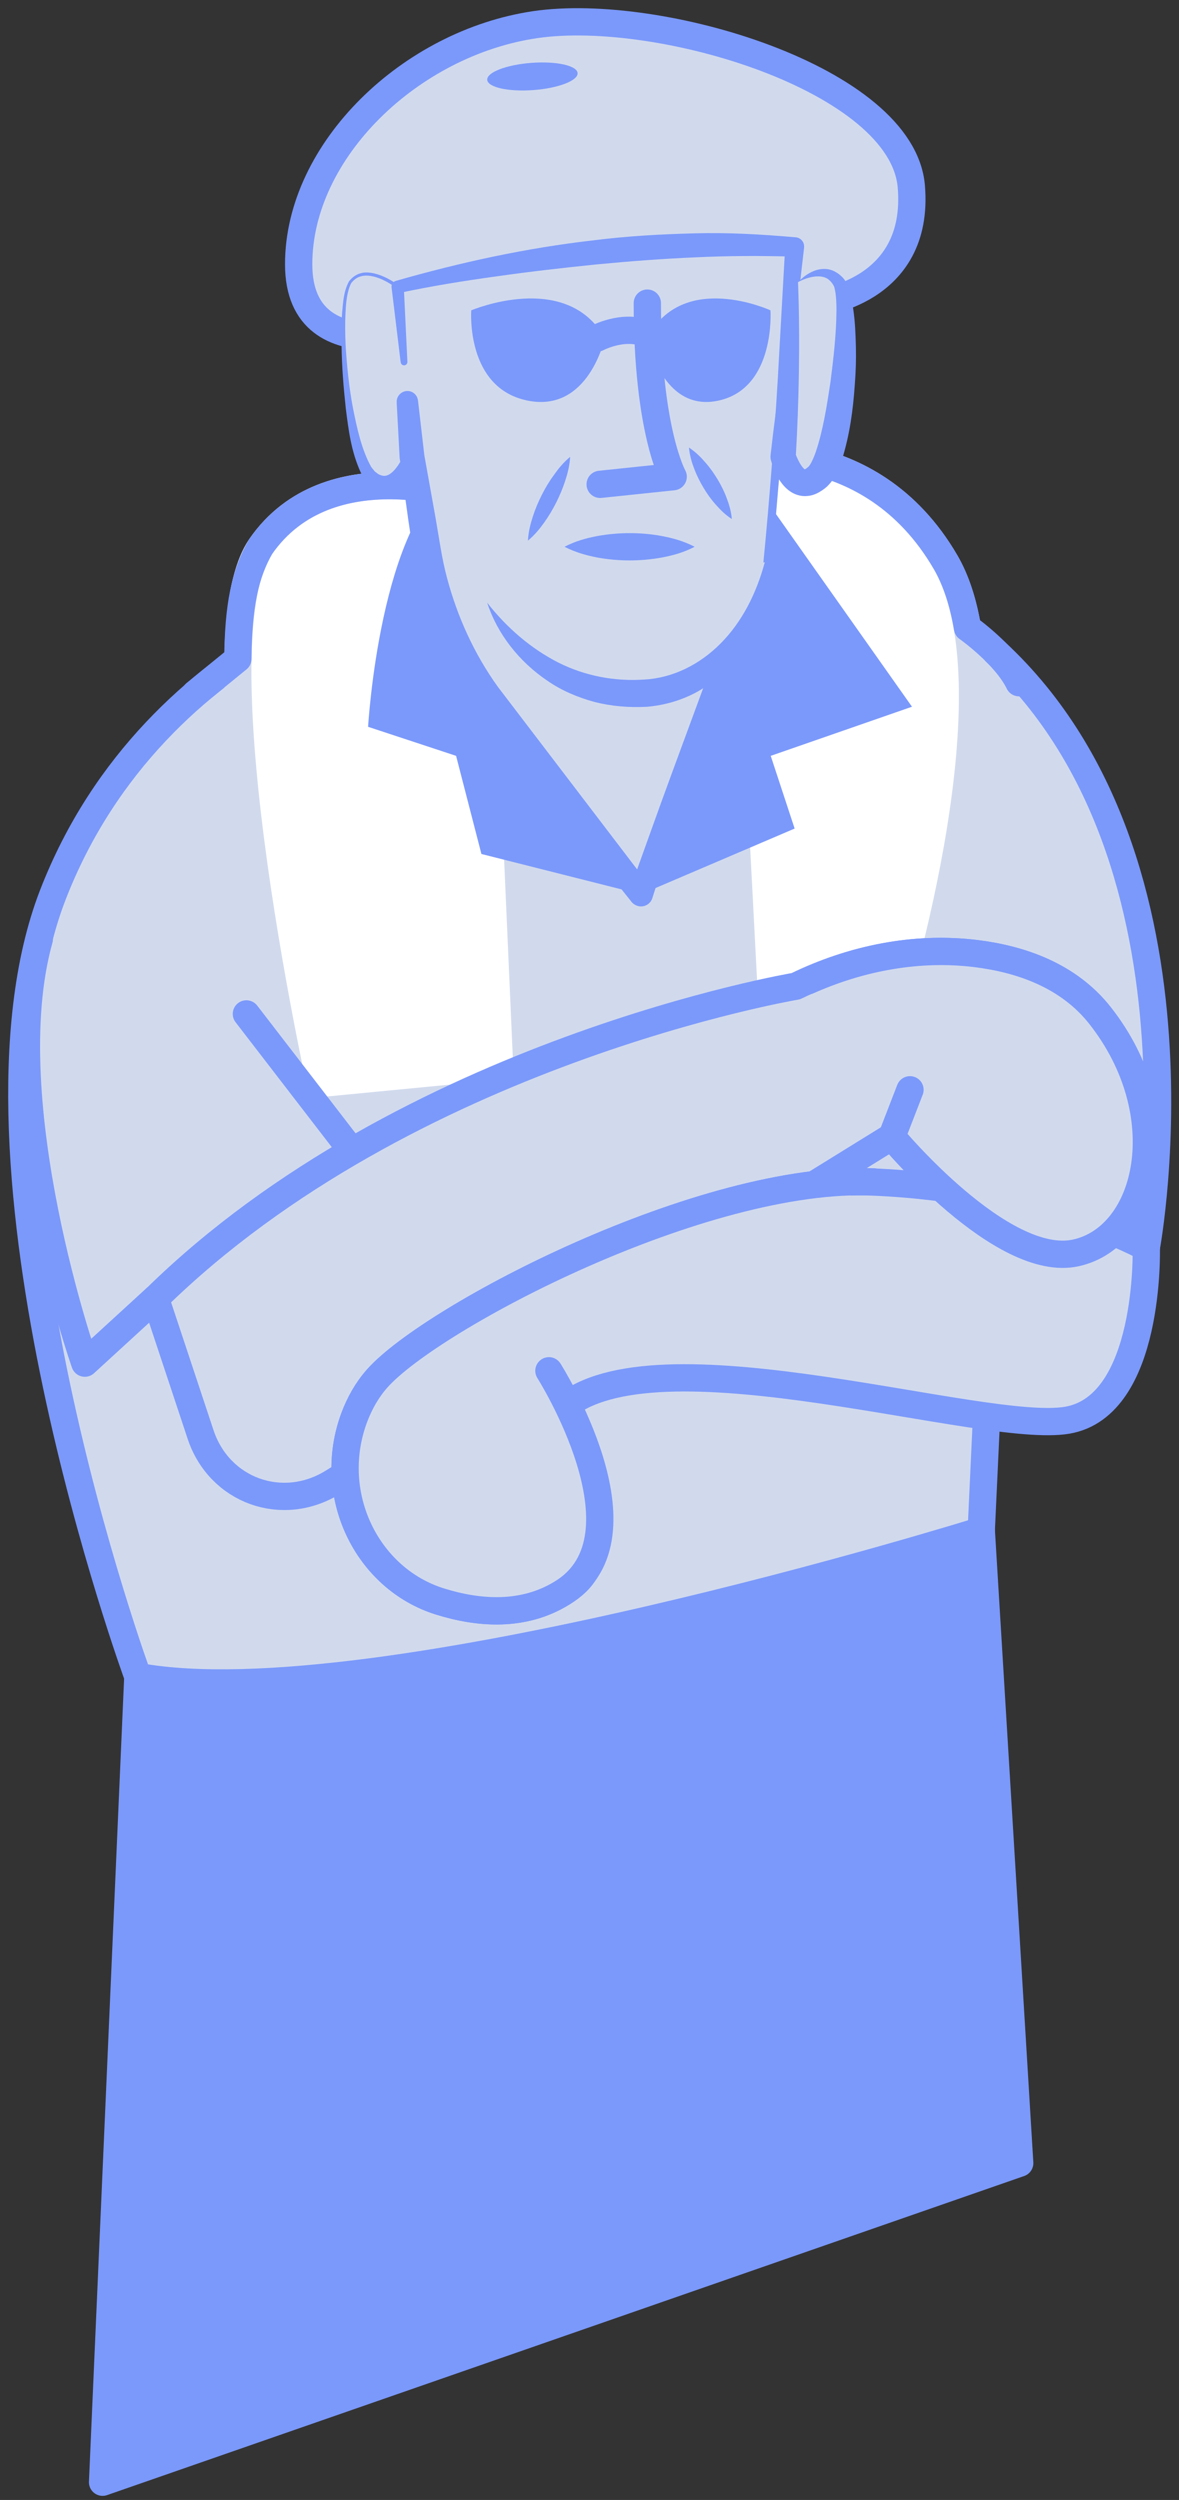 <svg width="108" height="229" viewBox="0 0 108 229" fill="none" xmlns="http://www.w3.org/2000/svg">
<rect x="0" y="0" width="108" height="229" fill="#333333" stroke="none"/>
<path d="M89.888 140.195L93.408 198.145L9.398 227.375L12.628 153.565L89.888 140.195Z" fill="#7B99FB" stroke="#7B99FB" stroke-width="2.5" stroke-miterlimit="10" stroke-linecap="round" stroke-linejoin="round"/>
<path d="M105.005 114.286C105.005 114.286 112.195 75.776 88.615 57.526C74.245 47.406 60.035 52.346 60.035 52.346L39.715 52.176C39.715 52.176 14.305 57.526 4.835 81.986C-4.625 106.446 12.625 153.566 12.625 153.566C34.295 157.556 89.885 140.196 89.885 140.196L91.455 106.476L105.005 114.286Z" fill="#D1DAED" stroke="#7B99FB" stroke-width="2.5" stroke-miterlimit="10" stroke-linecap="round" stroke-linejoin="round"/>
<path d="M67.048 41.846C67.048 41.846 79.628 39.476 86.618 51.506C93.608 63.536 83.538 94.856 83.538 94.856L68.288 93.436L66.258 54.436L67.048 41.846Z" fill="white" stroke="#D1DAED" stroke-width="2.5" stroke-miterlimit="10" stroke-linecap="round" stroke-linejoin="round"/>
<path d="M67.055 41.846C67.055 41.846 79.635 39.476 86.625 51.506C87.595 53.186 88.245 55.236 88.625 57.516C88.625 57.516 92.085 59.956 93.345 62.536" stroke="#7B99FB" stroke-width="2.5" stroke-miterlimit="10" stroke-linecap="round" stroke-linejoin="round"/>
<path d="M43.15 45.677C43.15 45.677 30.11 41.037 23.87 50.077C17.63 59.117 27.36 101.947 27.36 101.947L48.36 99.917L47.12 71.697L37.67 55.457L43.15 45.677Z" fill="white" stroke="#D1DAED" stroke-width="2.5" stroke-miterlimit="10" stroke-linecap="round" stroke-linejoin="round"/>
<path d="M43.151 45.677C43.151 45.677 30.111 41.037 23.871 50.077C22.441 52.577 21.831 55.477 21.791 60.347L17.891 63.527" stroke="#7B99FB" stroke-width="2.5" stroke-miterlimit="10" stroke-linecap="round" stroke-linejoin="round"/>
<path d="M3.601 86.016C-0.599 101.016 7.771 124.866 7.771 124.866L14.241 118.936L44.881 121.846L22.571 92.876" fill="#D1DAED"/>
<path d="M3.601 86.016C-0.599 101.016 7.771 124.866 7.771 124.866L14.241 118.936L44.881 121.846L22.571 92.876" stroke="#7B99FB" stroke-width="2.5" stroke-miterlimit="10" stroke-linecap="round" stroke-linejoin="round"/>
<path d="M72.902 90.337C72.902 90.337 37.292 96.317 14.242 118.947L18.372 131.397C20.082 136.557 25.862 138.647 30.492 135.777L81.682 104.117C81.682 104.117 91.762 116.267 98.542 114.767C105.322 113.267 107.842 102.037 100.752 93.027C97.872 89.367 93.522 87.857 89.362 87.347C83.822 86.667 78.112 87.797 72.902 90.337Z" fill="#D1DAED" stroke="#7B99FB" stroke-width="2.5" stroke-miterlimit="10" stroke-linecap="round" stroke-linejoin="round"/>
<path d="M41.779 43.437C34.809 47.547 33.719 66.577 33.719 66.577L41.779 69.237L44.099 78.227L58.709 81.917C58.709 81.917 48.759 39.317 41.779 43.437Z" fill="#7B99FB"/>
<path d="M69.061 44.227L83.541 64.737L70.601 69.237L72.791 75.897L58.711 81.917L69.061 44.227Z" fill="#7B99FB"/>
<path d="M74.769 27.766C74.769 27.766 84.309 26.886 83.479 17.076C82.649 7.266 60.449 0.586 49.039 2.256C37.629 3.926 27.359 13.766 27.359 24.206C27.359 34.646 41.049 29.666 41.049 29.666L74.769 27.766Z" fill="#D1DAED" stroke="#7B99FB" stroke-width="2.5" stroke-miterlimit="10" stroke-linecap="round" stroke-linejoin="round"/>
<path d="M32.065 25.844C33.475 23.924 36.415 26.264 36.415 26.264L36.995 33.124L36.415 26.264C36.415 26.264 54.975 21.354 72.785 22.604L70.335 51.494C70.025 55.104 68.385 58.334 65.945 60.534L58.705 81.904L45.185 64.584C42.035 60.544 39.945 55.684 39.115 50.484L37.735 41.834L37.305 36.814L37.735 41.834C37.735 41.834 36.105 45.674 33.935 43.604C31.785 41.544 30.665 27.764 32.065 25.844Z" fill="#D1DAED"/>
<path d="M31.968 25.775C32.228 25.435 32.588 25.155 33.018 25.035C33.438 24.905 33.878 24.955 34.288 25.045C35.108 25.245 35.848 25.655 36.518 26.145C36.548 26.165 36.568 26.205 36.578 26.245V26.255L36.928 29.685C37.048 30.825 37.158 31.965 37.308 33.105L36.698 33.155L35.868 26.315C35.838 26.055 35.998 25.805 36.248 25.735L36.278 25.725C42.208 24.025 48.228 22.715 54.358 22.015C57.418 21.625 60.498 21.455 63.588 21.375C66.678 21.285 69.768 21.465 72.848 21.735H72.888C73.358 21.775 73.698 22.185 73.658 22.655V22.675L72.538 32.435C72.158 35.685 71.818 38.945 71.518 42.205C71.208 45.465 70.958 48.715 70.688 52.005C70.328 55.345 68.838 58.605 66.348 60.975L66.508 60.725L63.168 71.505C62.058 75.095 60.888 78.675 59.758 82.265C59.578 82.845 58.958 83.165 58.378 82.975C58.158 82.905 57.978 82.775 57.848 82.615L57.828 82.585L50.618 73.545L47.018 69.025C45.808 67.495 44.628 66.065 43.428 64.435C41.068 61.175 39.358 57.445 38.428 53.545C38.188 52.575 38.008 51.585 37.848 50.595L37.418 47.735L36.618 42.005L36.608 41.955V41.925L36.338 36.895L38.288 36.725L38.508 41.765V41.835C38.508 41.935 38.488 42.045 38.448 42.135C38.188 42.655 37.918 43.075 37.558 43.515C37.208 43.935 36.788 44.355 36.198 44.625C35.608 44.915 34.788 44.875 34.248 44.545C33.948 44.405 33.768 44.185 33.538 43.995C33.368 43.755 33.158 43.505 33.038 43.265C32.158 41.325 31.928 39.385 31.678 37.435C31.468 35.485 31.308 33.545 31.288 31.585C31.278 30.605 31.268 29.635 31.338 28.655C31.428 27.695 31.468 26.705 31.968 25.775ZM32.178 25.925C31.768 26.725 31.698 27.745 31.648 28.695C31.598 29.655 31.618 30.625 31.658 31.595C31.778 33.525 31.968 35.455 32.328 37.355C32.698 39.225 33.128 41.195 33.988 42.745C34.098 42.925 34.228 43.035 34.338 43.195C34.498 43.295 34.648 43.455 34.798 43.495C35.108 43.635 35.358 43.615 35.638 43.465C36.208 43.145 36.728 42.295 37.038 41.545L36.978 41.915L36.348 36.915C36.278 36.385 36.658 35.895 37.198 35.825C37.738 35.755 38.218 36.135 38.288 36.675V36.685L38.298 36.755L38.878 41.765L38.868 41.685L39.888 47.375L40.368 50.225C40.528 51.145 40.708 52.045 40.948 52.935C41.898 56.505 43.448 59.915 45.598 62.905L59.588 81.245L57.668 81.575C58.948 78.035 60.198 74.485 61.498 70.955L65.398 60.365L65.408 60.335C65.438 60.245 65.498 60.175 65.558 60.115C67.938 58.085 69.498 55.085 69.888 51.935C70.208 48.705 70.488 45.425 70.738 42.165C70.988 38.905 71.208 35.635 71.378 32.365L71.928 22.555L72.738 23.505C69.708 23.425 66.688 23.425 63.668 23.575C60.648 23.705 57.628 23.935 54.608 24.225C51.588 24.535 48.578 24.875 45.568 25.305C42.558 25.715 39.538 26.205 36.578 26.835L36.988 26.245L37.318 33.125V33.145C37.328 33.315 37.198 33.455 37.028 33.465C36.858 33.475 36.718 33.345 36.708 33.175C36.658 32.025 36.578 30.885 36.508 29.735L36.278 26.295L36.338 26.405C35.708 25.935 34.998 25.525 34.238 25.335C33.858 25.245 33.468 25.205 33.098 25.305C32.718 25.385 32.418 25.625 32.178 25.925Z" fill="#7B99FB"/>
<path d="M59.297 27.766C59.297 39.446 61.666 43.666 61.666 43.666L54.977 44.366" stroke="#7B99FB" stroke-width="2.5" stroke-miterlimit="10" stroke-linecap="round" stroke-linejoin="round"/>
<path d="M70.057 51.506C69.507 57.966 64.977 63.206 58.937 63.516C58.677 63.526 58.417 63.536 58.157 63.536C48.557 63.536 44.617 55.206 44.617 55.206" fill="#D1DAED"/>
<path d="M70.055 51.506C70.325 54.486 69.455 57.666 67.515 60.196C66.565 61.476 65.305 62.546 63.895 63.356C62.465 64.146 60.845 64.616 59.215 64.746C57.615 64.826 56.025 64.696 54.475 64.306C52.935 63.886 51.455 63.266 50.155 62.366C47.545 60.606 45.555 58.066 44.625 55.206C46.455 57.546 48.685 59.436 51.135 60.686C53.595 61.926 56.335 62.436 59.035 62.246C61.645 62.106 64.125 60.856 66.035 58.916C67.955 56.976 69.285 54.386 70.055 51.506Z" fill="#7B99FB"/>
<path d="M59.297 30.967C62.537 24.727 70.577 28.427 70.577 28.427C70.577 28.427 71.067 35.517 65.857 36.687C60.647 37.867 59.297 30.967 59.297 30.967Z" fill="#7B99FB"/>
<path d="M55.4 30.967C51.88 24.727 43.169 28.427 43.169 28.427C43.169 28.427 42.639 35.517 48.289 36.687C53.929 37.867 55.4 30.967 55.4 30.967Z" fill="#7B99FB"/>
<path d="M54.703 30.967C54.703 30.967 57.683 29.367 60.003 30.967" stroke="#7B99FB" stroke-width="2.5" stroke-miterlimit="10" stroke-linecap="round" stroke-linejoin="round"/>
<path d="M63.109 40.996C63.699 41.386 64.169 41.846 64.589 42.336C65.019 42.816 65.389 43.346 65.719 43.886C66.049 44.436 66.339 45.006 66.559 45.606C66.789 46.206 66.979 46.836 67.039 47.546C66.439 47.156 65.979 46.696 65.549 46.206C65.119 45.726 64.749 45.196 64.429 44.656C64.099 44.106 63.819 43.536 63.589 42.936C63.359 42.336 63.179 41.706 63.109 40.996Z" fill="#7B99FB"/>
<path d="M52.229 41.846C52.179 42.626 52.009 43.336 51.779 44.026C51.559 44.716 51.279 45.376 50.959 46.016C50.639 46.656 50.269 47.276 49.849 47.866C49.429 48.456 48.959 49.026 48.359 49.526C48.399 48.746 48.579 48.036 48.799 47.346C49.019 46.656 49.299 45.996 49.619 45.356C49.939 44.716 50.309 44.096 50.739 43.516C51.159 42.906 51.629 42.346 52.229 41.846Z" fill="#7B99FB"/>
<path d="M51.711 50.086C52.701 49.566 53.701 49.296 54.691 49.106C55.681 48.926 56.681 48.836 57.671 48.836C58.661 48.836 59.661 48.916 60.651 49.106C61.641 49.296 62.641 49.566 63.631 50.086C62.641 50.606 61.641 50.876 60.651 51.066C59.661 51.246 58.661 51.336 57.671 51.336C56.681 51.336 55.681 51.246 54.691 51.066C53.691 50.866 52.701 50.596 51.711 50.086Z" fill="#7B99FB"/>
<path d="M73.102 25.846C73.102 25.846 75.422 23.925 76.832 25.846C78.242 27.765 77.122 41.545 74.962 43.615C72.802 45.685 71.742 41.846 71.742 41.846L73.102 25.846Z" fill="#D1DAED"/>
<path d="M73.102 25.846C73.502 25.436 73.962 25.056 74.542 24.826C75.102 24.596 75.852 24.526 76.492 24.886C76.812 25.056 77.072 25.276 77.302 25.546C77.562 25.896 77.662 26.186 77.772 26.496C77.962 27.106 78.062 27.686 78.152 28.276C78.332 29.446 78.372 30.606 78.402 31.766C78.432 32.926 78.392 34.076 78.302 35.236C78.142 37.556 77.842 39.836 77.102 42.186C76.902 42.786 76.692 43.376 76.222 44.036C76.122 44.196 75.922 44.396 75.782 44.546C75.642 44.676 75.492 44.796 75.312 44.916C74.962 45.146 74.522 45.396 73.932 45.436C73.342 45.496 72.732 45.276 72.342 44.986C71.932 44.696 71.682 44.376 71.462 44.066C71.042 43.426 70.812 42.856 70.622 42.156L70.612 42.126C70.582 41.996 70.572 41.866 70.582 41.746C70.882 39.016 71.242 36.296 71.662 33.626C72.072 30.956 72.542 28.336 73.102 25.846ZM73.102 25.846C73.212 28.686 73.222 31.396 73.182 34.066C73.142 36.726 73.042 39.346 72.892 41.936L72.852 41.526C72.992 41.906 73.212 42.386 73.432 42.686C73.542 42.836 73.652 42.956 73.712 42.986C73.782 43.026 73.742 42.996 73.712 42.996C73.692 42.996 73.772 42.976 73.882 42.896C73.942 42.856 74.002 42.796 74.072 42.736C74.122 42.676 74.132 42.676 74.182 42.596C74.362 42.326 74.572 41.856 74.732 41.386C75.392 39.426 75.742 37.186 76.072 35.006C76.352 32.806 76.612 30.586 76.622 28.396C76.622 27.856 76.602 27.306 76.532 26.816C76.492 26.586 76.442 26.326 76.382 26.196C76.282 26.006 76.142 25.816 75.982 25.676C75.352 25.066 74.082 25.306 73.102 25.846Z" fill="#7B99FB"/>
<path d="M48.864 8.251C51.15 8.08 52.961 7.383 52.909 6.695C52.858 6.006 50.963 5.587 48.678 5.758C46.392 5.93 44.581 6.626 44.632 7.315C44.684 8.003 46.579 8.423 48.864 8.251Z" fill="#7B99FB"/>
<path d="M105.003 114.286C105.003 114.286 95.673 108.956 80.033 108.276C64.393 107.596 39.583 120.636 34.563 126.266C33.623 127.326 32.943 128.546 32.453 129.846C29.823 136.896 33.593 144.616 40.303 146.706C43.833 147.806 47.943 148.136 51.523 145.906C59.883 140.726 42.953 135.426 51.963 128.666C60.973 121.906 90.063 131.396 97.753 130.096C105.423 128.796 105.003 114.286 105.003 114.286Z" fill="#D1DAED" stroke="#7B99FB" stroke-width="2.5" stroke-miterlimit="10" stroke-linecap="round" stroke-linejoin="round"/>
<path d="M83.358 99.826L81.698 104.116C81.698 104.116 91.778 116.266 98.558 114.766C105.338 113.266 107.858 102.036 100.768 93.026C97.888 89.366 93.538 87.856 89.378 87.346C84.208 86.716 78.908 87.666 74.008 89.846" fill="#D1DAED"/>
<path d="M83.358 99.826L81.698 104.116C81.698 104.116 91.778 116.266 98.558 114.766C105.338 113.266 107.858 102.036 100.768 93.026C97.888 89.366 93.538 87.856 89.378 87.346C84.208 86.716 78.908 87.666 74.008 89.846" stroke="#7B99FB" stroke-width="2.5" stroke-miterlimit="10" stroke-linecap="round" stroke-linejoin="round"/>
<path d="M80.033 108.266C64.393 107.586 39.583 120.626 34.563 126.256C33.623 127.316 32.943 128.536 32.453 129.836C29.823 136.886 33.593 144.606 40.303 146.696C43.833 147.796 47.943 148.126 51.523 145.896C59.883 140.716 50.283 125.566 50.283 125.566" fill="#D1DAED"/>
<path d="M80.033 108.266C64.393 107.586 39.583 120.626 34.563 126.256C33.623 127.316 32.943 128.536 32.453 129.836C29.823 136.886 33.593 144.606 40.303 146.696C43.833 147.796 47.943 148.126 51.523 145.896C59.883 140.716 50.283 125.566 50.283 125.566" stroke="#7B99FB" stroke-width="2.5" stroke-miterlimit="10" stroke-linecap="round" stroke-linejoin="round"/>
</svg>
